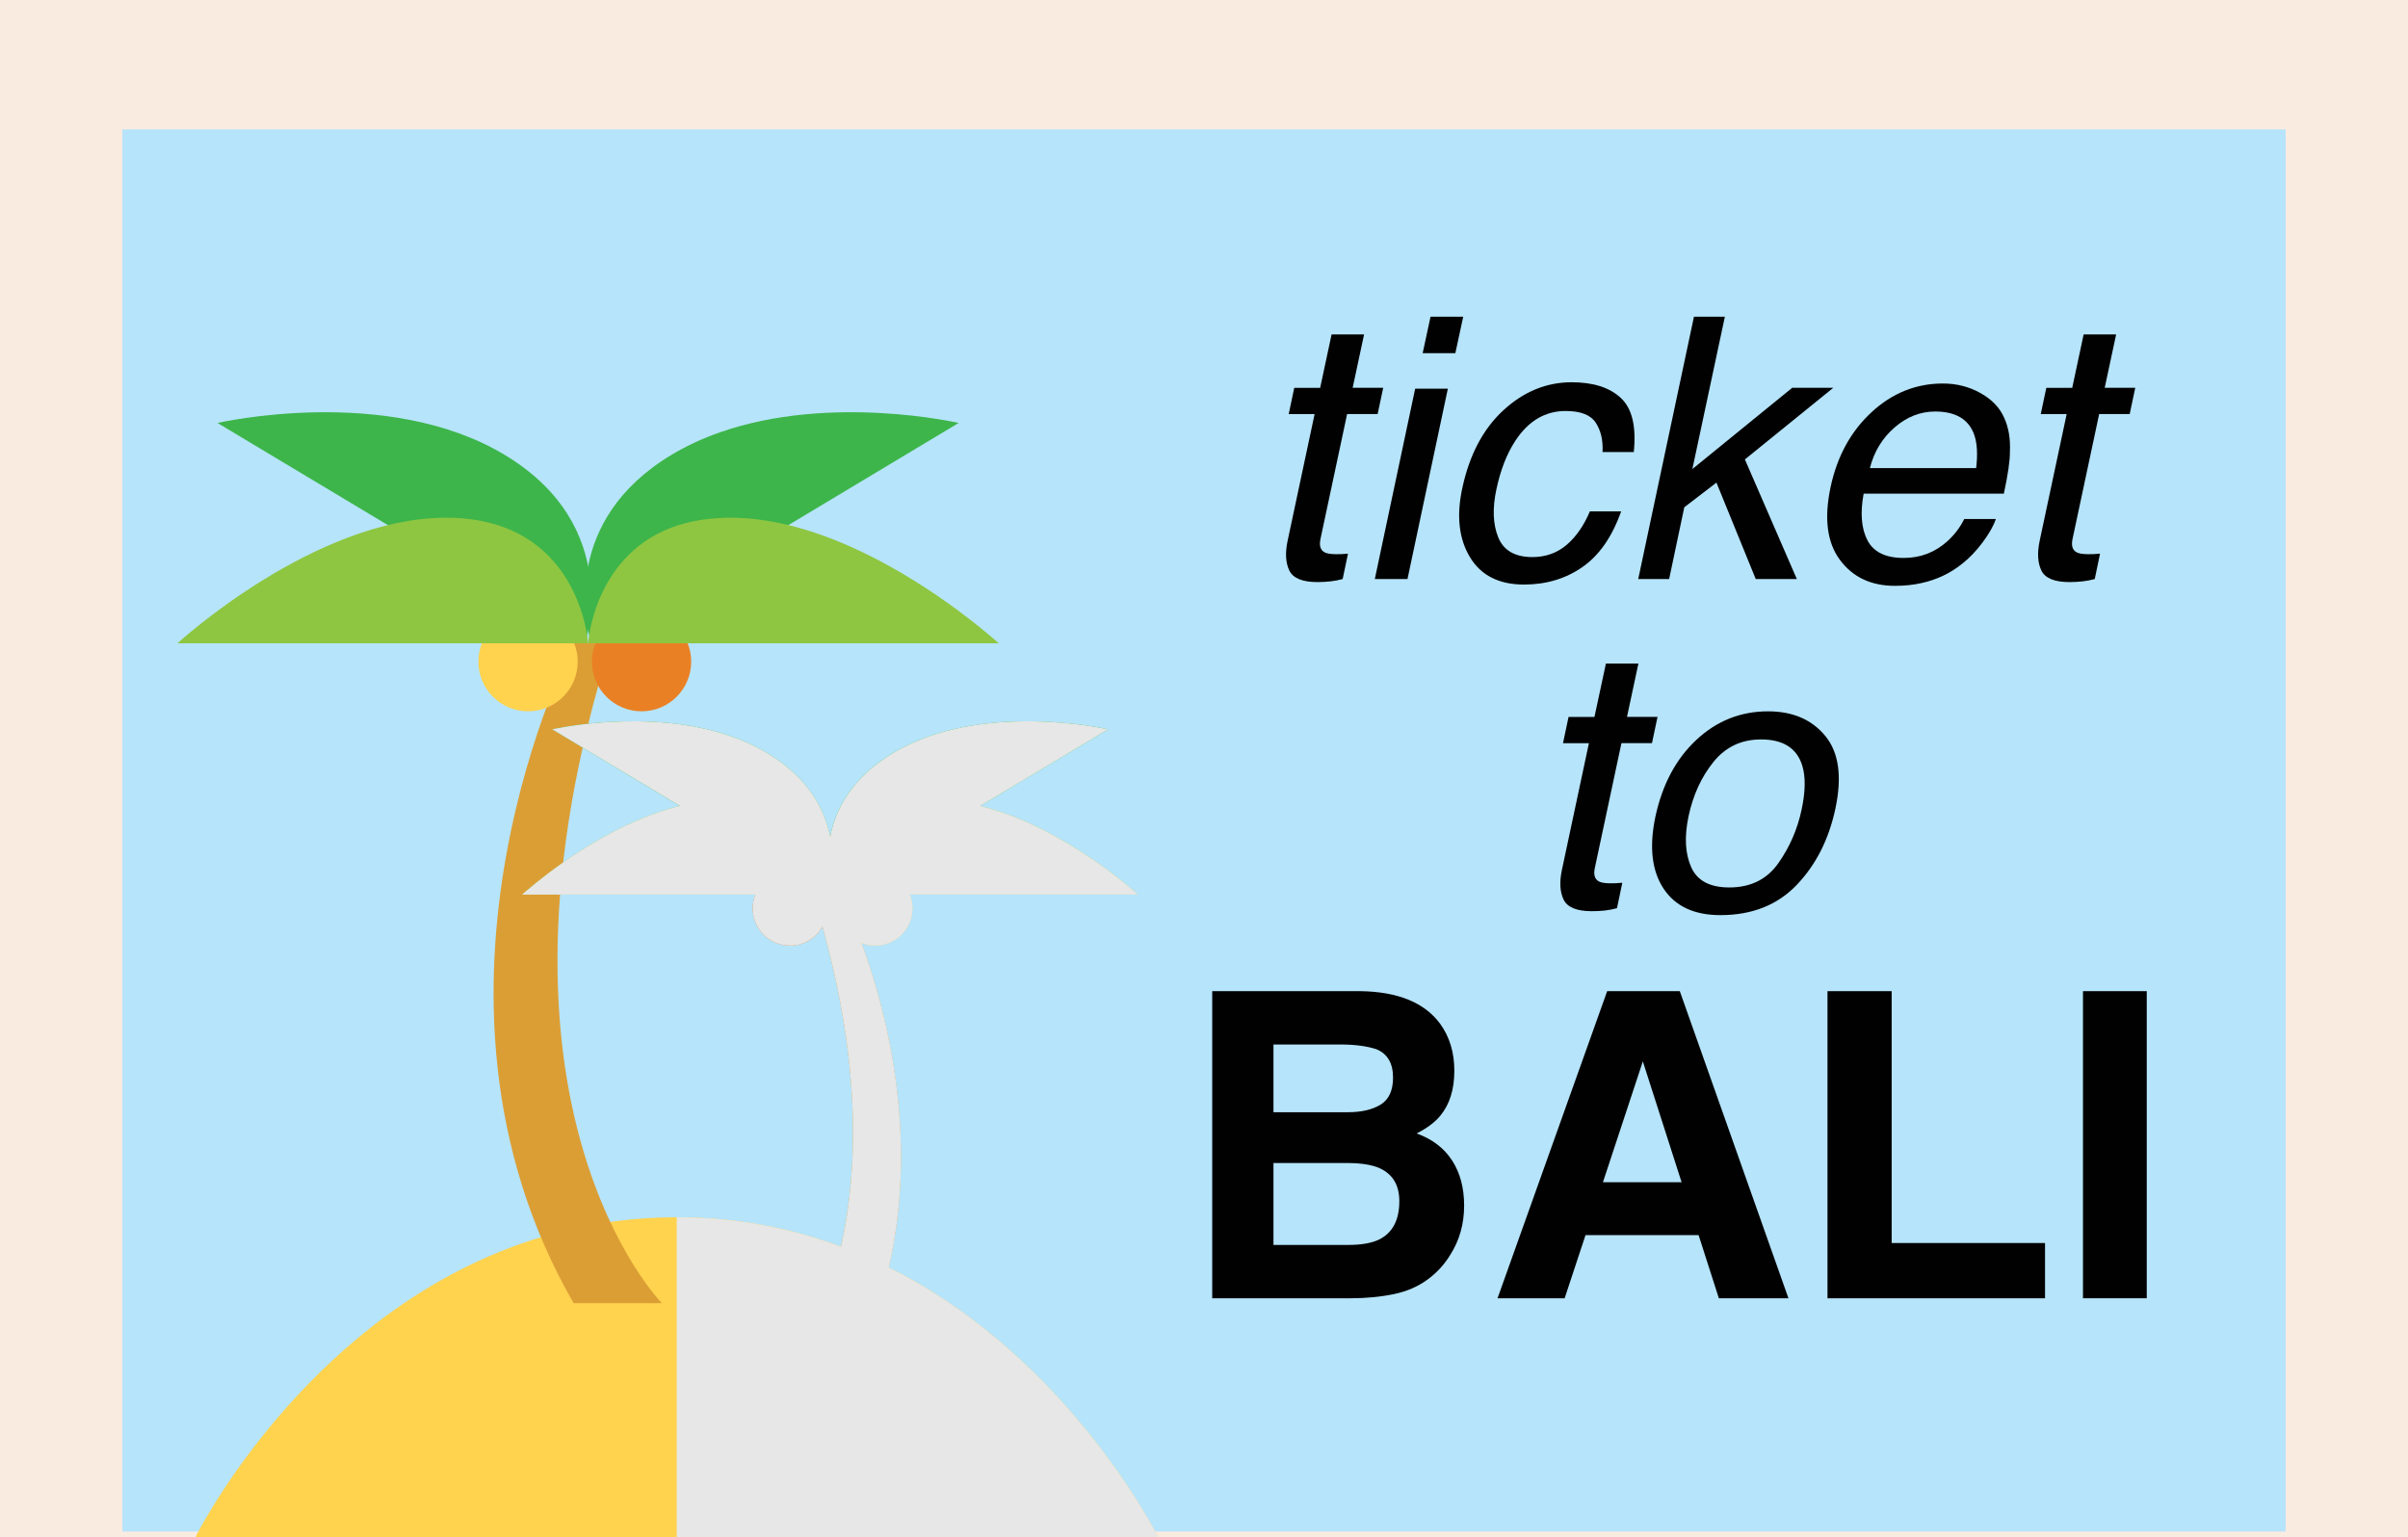 <?xml version="1.0" encoding="utf-8"?>
<!-- Generator: Adobe Illustrator 16.0.0, SVG Export Plug-In . SVG Version: 6.00 Build 0)  -->
<!DOCTYPE svg PUBLIC "-//W3C//DTD SVG 1.0//EN" "http://www.w3.org/TR/2001/REC-SVG-20010904/DTD/svg10.dtd">
<svg version="1.0" id="Layer_1" xmlns="http://www.w3.org/2000/svg" xmlns:xlink="http://www.w3.org/1999/xlink" x="0px" y="0px"
	 width="79px" height="50.449px" viewBox="0 0 79 50.449" enable-background="new 0 0 79 50.449" xml:space="preserve">
<g>
	<rect fill="#FAEBE1" width="79" height="54.5"/>
	<rect x="4.016" y="4.246" fill="#B6E4FA" width="70.969" height="46.008"/>
	<g>
		<path fill="#FFD34E" d="M37.997,50.449H6.405c0,0,3.168-6.406,9.604-9.213c0.716-0.314,1.472-0.582,2.269-0.787
			c1.214-0.324,2.521-0.507,3.924-0.507c1.986,0,3.781,0.369,5.389,0.969c0.504,0.188,0.989,0.399,1.458,0.63
			c0.036,0.017,0.072,0.035,0.108,0.053c0.486,0.24,0.949,0.502,1.395,0.778C35.538,45.476,37.997,50.449,37.997,50.449z"/>
		<g>
			<g>
				<g>
					<g>
						<path fill="#DB9E35" d="M18.818,21.108c0,0-5.906,11.399,0,21.652h2.896c0,0-6.426-6.503-1.673-21.652H18.818z"/>
						<circle fill="#FFD34E" cx="17.324" cy="21.711" r="1.629"/>
						<circle fill="#EA8024" cx="21.047" cy="21.711" r="1.629"/>
						<g>
							<g>
								<path fill="#3DB54A" d="M19.191,21.108L7.137,13.879c0,0,5.541-1.281,9.414,1.043
									C20.493,17.285,19.191,21.108,19.191,21.108z"/>
								<path fill="#3DB54A" d="M31.451,13.879l-5.588,3.352l-2.238,1.342l-0.82,0.492l-1.306,0.785l-0.454,0.271l-1.524,0.913
									l-0.123,0.074c0,0-0.032-0.095-0.071-0.263c-0.01-0.045-0.021-0.095-0.031-0.15c-0.091-0.451-0.18-1.23,0-2.125
									c0.235-1.186,0.941-2.57,2.742-3.65c0.507-0.303,1.04-0.545,1.588-0.736C27.265,12.911,31.451,13.879,31.451,13.879z"/>
							</g>
							<g>
								<path fill="#8EC641" d="M19.295,21.108H5.822c0,0,4.483-4.12,8.812-4.12C19.04,16.988,19.295,21.108,19.295,21.108z"/>
								<path fill="#8EC641" d="M32.766,21.108H19.295c0,0,0.006-0.097,0.031-0.263c0.141-0.881,0.856-3.682,4.299-3.848
									c0.108-0.008,0.217-0.01,0.329-0.01c0.638,0,1.279,0.09,1.909,0.242c2.684,0.65,5.158,2.447,6.275,3.35
									C32.539,20.901,32.766,21.108,32.766,21.108z"/>
							</g>
						</g>
					</g>
				</g>
			</g>
		</g>
		<g>
			<g>
				<g>
					<g>
						<path fill="#DB9E35" d="M29.156,41.594c-0.307,1.326-0.805,2.676-1.568,3.998h-2.171c0,0,1.453-1.471,2.173-4.681
							c0.552-2.451,0.674-5.915-0.607-10.51c-0.095-0.343-0.197-0.69-0.31-1.047v-0.001h0.915c0,0,0.303,0.584,0.672,1.586
							C29.057,33.107,30.16,37.229,29.156,41.594z"/>
						<path fill="#FFD34E" d="M29.933,29.806c0,0.675-0.548,1.222-1.222,1.222c-0.16,0-0.313-0.03-0.451-0.088
							c-0.453-0.177-0.772-0.618-0.772-1.134c0-0.159,0.03-0.312,0.087-0.452c0.033-0.082,0.073-0.158,0.122-0.23l0.002-0.002
							c0.196-0.291,0.516-0.491,0.883-0.531h0.004c0.042-0.004,0.084-0.006,0.126-0.006c0.514,0,0.955,0.318,1.132,0.77
							C29.902,29.494,29.933,29.646,29.933,29.806z"/>
						<path fill="#EA8024" d="M27.139,29.806c0,0.217-0.057,0.421-0.156,0.596c-0.207,0.375-0.606,0.626-1.065,0.626
							c-0.676,0-1.222-0.547-1.222-1.222c0-0.159,0.03-0.312,0.088-0.451c0.173-0.439,0.594-0.753,1.092-0.769
							c0.014-0.002,0.029-0.002,0.042-0.002c0.481,0,0.898,0.277,1.095,0.684c0.015,0.026,0.028,0.057,0.038,0.086l0.001,0.001
							C27.108,29.494,27.139,29.646,27.139,29.806z"/>
						<g>
							<g>
								<path fill="#3DB54A" d="M36.351,23.932l-4.194,2.514l-3.571,2.145h-0.004l-0.883,0.531l-0.002,0.002l-0.386,0.23
									c0,0-0.025-0.073-0.054-0.2c-0.008-0.032-0.016-0.069-0.024-0.108v-0.002c-0.066-0.338-0.133-0.92,0-1.588
									c0.175-0.891,0.704-1.93,2.057-2.742C32.195,22.971,36.351,23.932,36.351,23.932z"/>
								<path fill="#3DB54A" d="M27.232,29.043v0.002c-0.008,0.041-0.018,0.078-0.023,0.111c-0.026,0.113-0.049,0.184-0.051,0.197
									l-0.002,0.001l-0.004-0.001l-0.09-0.057l-0.051-0.029l-1.093-0.654l-0.044-0.027l-0.297-0.177l-0.979-0.588l-0.614-0.37
									l-1.679-1.006l-4.192-2.514c0,0,3.142-0.725,5.871,0.229c0.411,0.143,0.811,0.325,1.19,0.553
									c1.352,0.81,1.88,1.849,2.058,2.736v0.006C27.367,28.123,27.301,28.704,27.232,29.043z"/>
							</g>
							<g>
								<path fill="#8EC641" d="M37.336,29.354H27.232c0,0,0.004-0.074,0.024-0.2c0.108-0.682,0.678-2.889,3.472-2.889
									c0.477,0,0.956,0.066,1.428,0.181C34.891,27.107,37.336,29.354,37.336,29.354z"/>
								<path fill="#8EC641" d="M27.232,29.354L27.232,29.354l-10.104,0.001c0,0,0.171-0.155,0.472-0.397
									c0.838-0.676,2.692-2.023,4.706-2.512c0.472-0.114,0.954-0.181,1.431-0.181c0.086,0,0.168,0.002,0.248,0.007
									c2.582,0.125,3.118,2.225,3.225,2.885C27.227,29.27,27.232,29.34,27.232,29.354z"/>
							</g>
						</g>
					</g>
				</g>
			</g>
		</g>
		<path fill="#E7E7E7" d="M27.59,40.911c0.552-2.451,0.674-5.915-0.607-10.51c-0.207,0.375-0.606,0.626-1.065,0.626
			c-0.676,0-1.222-0.547-1.222-1.222c0-0.159,0.03-0.312,0.088-0.451h-7.655c0,0,0.171-0.155,0.472-0.397
			c0.838-0.676,2.692-2.023,4.706-2.512l-4.192-2.514c0,0,3.142-0.725,5.871,0.229c0.411,0.143,0.811,0.325,1.19,0.553
			c1.352,0.81,1.88,1.849,2.058,2.736v0.006c0.175-0.891,0.704-1.93,2.057-2.742c2.906-1.742,7.062-0.781,7.062-0.781l-4.194,2.514
			c2.734,0.662,5.18,2.908,5.18,2.908h-7.493c0.06,0.141,0.09,0.293,0.09,0.452c0,0.675-0.548,1.222-1.222,1.222
			c-0.16,0-0.313-0.03-0.451-0.088c0.797,2.168,1.9,6.289,0.896,10.654c0.486,0.24,0.949,0.502,1.395,0.778
			c4.987,3.104,7.446,8.077,7.446,8.077H22.201V39.942C24.188,39.942,25.982,40.312,27.59,40.911z"/>
	</g>
	<g>
		<path fill="#010101" d="M43.686,10.973h1.066l-0.375,1.752h1.002l-0.182,0.861h-1.002l-0.873,4.096
			c-0.047,0.219-0.004,0.365,0.129,0.439c0.074,0.043,0.207,0.064,0.398,0.064c0.051,0,0.105-0.001,0.164-0.003
			s0.129-0.007,0.211-0.015L44.049,19c-0.129,0.035-0.261,0.061-0.396,0.076S43.375,19.1,43.223,19.1
			c-0.492,0-0.8-0.126-0.923-0.378s-0.142-0.579-0.056-0.981l0.885-4.154h-0.85l0.182-0.861h0.85L43.686,10.973z"/>
		<path fill="#010101" d="M46.428,12.754H47.5L46.176,19h-1.072L46.428,12.754z M46.932,10.393h1.072l-0.258,1.195h-1.072
			L46.932,10.393z"/>
		<path fill="#010101" d="M53.6,14.834h-1.025c0.02-0.387-0.055-0.707-0.223-0.964c-0.168-0.256-0.498-0.384-0.99-0.384
			c-0.672,0-1.223,0.328-1.652,0.984c-0.277,0.426-0.482,0.951-0.615,1.576c-0.137,0.629-0.117,1.158,0.059,1.588
			s0.549,0.645,1.119,0.645c0.438,0,0.813-0.134,1.125-0.401s0.566-0.634,0.762-1.099h1.025c-0.293,0.832-0.715,1.44-1.266,1.825
			s-1.191,0.577-1.922,0.577c-0.82,0-1.411-0.3-1.772-0.899s-0.446-1.349-0.255-2.247c0.234-1.102,0.685-1.959,1.351-2.572
			s1.413-0.92,2.241-0.92c0.707,0,1.245,0.172,1.614,0.516S53.686,13.994,53.6,14.834z"/>
		<path fill="#010101" d="M55.574,10.393h1.014l-1.066,4.998l3.275-2.666h1.348l-2.9,2.35L58.949,19h-1.348l-1.289-3.164
			l-1.055,0.809L54.76,19h-1.014L55.574,10.393z"/>
		<path fill="#010101" d="M65.752,13.709c0.145,0.316,0.207,0.686,0.188,1.107c0.004,0.289-0.063,0.75-0.199,1.383h-4.6
			c-0.117,0.637-0.075,1.147,0.126,1.532s0.597,0.577,1.187,0.577c0.551,0,1.027-0.182,1.43-0.545
			c0.234-0.211,0.42-0.455,0.557-0.732h1.037c-0.078,0.23-0.224,0.487-0.437,0.771c-0.213,0.284-0.435,0.515-0.665,0.694
			c-0.387,0.313-0.828,0.523-1.324,0.633c-0.27,0.063-0.564,0.094-0.885,0.094c-0.781,0-1.383-0.284-1.805-0.853
			s-0.523-1.364-0.305-2.388c0.215-1.008,0.662-1.826,1.342-2.455s1.461-0.943,2.344-0.943c0.445,0,0.855,0.104,1.23,0.313
			S65.607,13.377,65.752,13.709z M64.832,15.361c0.055-0.457,0.033-0.822-0.064-1.096c-0.18-0.508-0.607-0.762-1.283-0.762
			c-0.484,0-0.928,0.175-1.33,0.524s-0.672,0.794-0.809,1.333H64.832z"/>
		<path fill="#010101" d="M68.359,10.973h1.066l-0.375,1.752h1.002l-0.182,0.861h-1.002l-0.873,4.096
			c-0.047,0.219-0.004,0.365,0.129,0.439c0.074,0.043,0.207,0.064,0.398,0.064c0.051,0,0.105-0.001,0.164-0.003
			s0.129-0.007,0.211-0.015L68.723,19c-0.129,0.035-0.261,0.061-0.396,0.076S68.049,19.1,67.896,19.1
			c-0.492,0-0.8-0.126-0.923-0.378s-0.142-0.579-0.056-0.981l0.885-4.154h-0.85l0.182-0.861h0.85L68.359,10.973z"/>
		<path fill="#010101" d="M52.686,21.772h1.066l-0.375,1.752h1.002l-0.182,0.861h-1.002l-0.873,4.096
			c-0.047,0.219-0.004,0.365,0.129,0.439c0.074,0.043,0.207,0.064,0.398,0.064c0.051,0,0.105-0.001,0.164-0.003
			s0.129-0.007,0.211-0.015L53.049,29.8c-0.129,0.036-0.261,0.061-0.396,0.077c-0.135,0.015-0.278,0.022-0.431,0.022
			c-0.492,0-0.8-0.126-0.923-0.378s-0.142-0.579-0.056-0.981l0.885-4.154h-0.85l0.182-0.861h0.85L52.686,21.772z"/>
		<path fill="#010101" d="M60.215,26.53c-0.215,1.013-0.639,1.848-1.271,2.508s-1.467,0.99-2.502,0.99
			c-0.863,0-1.486-0.292-1.869-0.876s-0.471-1.368-0.264-2.353c0.227-1.055,0.674-1.895,1.342-2.52s1.453-0.938,2.355-0.938
			c0.809,0,1.435,0.27,1.878,0.809S60.438,25.483,60.215,26.53z M59.107,26.56c0.125-0.586,0.133-1.063,0.023-1.43
			c-0.176-0.578-0.627-0.867-1.354-0.867c-0.645,0-1.165,0.246-1.562,0.739c-0.396,0.491-0.669,1.085-0.817,1.78
			c-0.141,0.668-0.112,1.225,0.085,1.67s0.614,0.668,1.251,0.668c0.699,0,1.235-0.265,1.608-0.794S58.971,27.209,59.107,26.56z"/>
		<path fill="#010101" d="M47.25,33.597c0.309,0.429,0.463,0.941,0.463,1.538c0,0.615-0.155,1.109-0.467,1.483
			c-0.174,0.21-0.43,0.401-0.769,0.574c0.515,0.187,0.902,0.483,1.164,0.889s0.393,0.897,0.393,1.477
			c0,0.597-0.149,1.133-0.448,1.606c-0.19,0.314-0.429,0.579-0.714,0.793c-0.322,0.246-0.701,0.415-1.139,0.506
			S44.821,42.6,44.31,42.6h-4.54V32.523h4.869C45.867,32.543,46.738,32.899,47.25,33.597z M41.779,34.273v2.222h2.449
			c0.438,0,0.792-0.083,1.065-0.249c0.272-0.167,0.409-0.462,0.409-0.886c0-0.47-0.181-0.779-0.541-0.93
			c-0.312-0.104-0.708-0.157-1.191-0.157H41.779z M41.779,38.163v2.687h2.446c0.437,0,0.777-0.06,1.021-0.178
			c0.441-0.219,0.662-0.638,0.662-1.258c0-0.524-0.214-0.884-0.642-1.08c-0.239-0.109-0.575-0.166-1.007-0.171H41.779z"/>
		<path fill="#010101" d="M52.727,32.523h2.383L58.674,42.6h-2.283l-0.664-2.071h-3.711L51.332,42.6H49.13L52.727,32.523z
			 M52.588,38.793h2.581l-1.272-3.966L52.588,38.793z"/>
		<path fill="#010101" d="M59.956,32.523h2.105v8.265h5.031V42.6h-7.137V32.523z"/>
		<path fill="#010101" d="M70.429,42.6h-2.092V32.523h2.092V42.6z"/>
	</g>
</g>
</svg>
